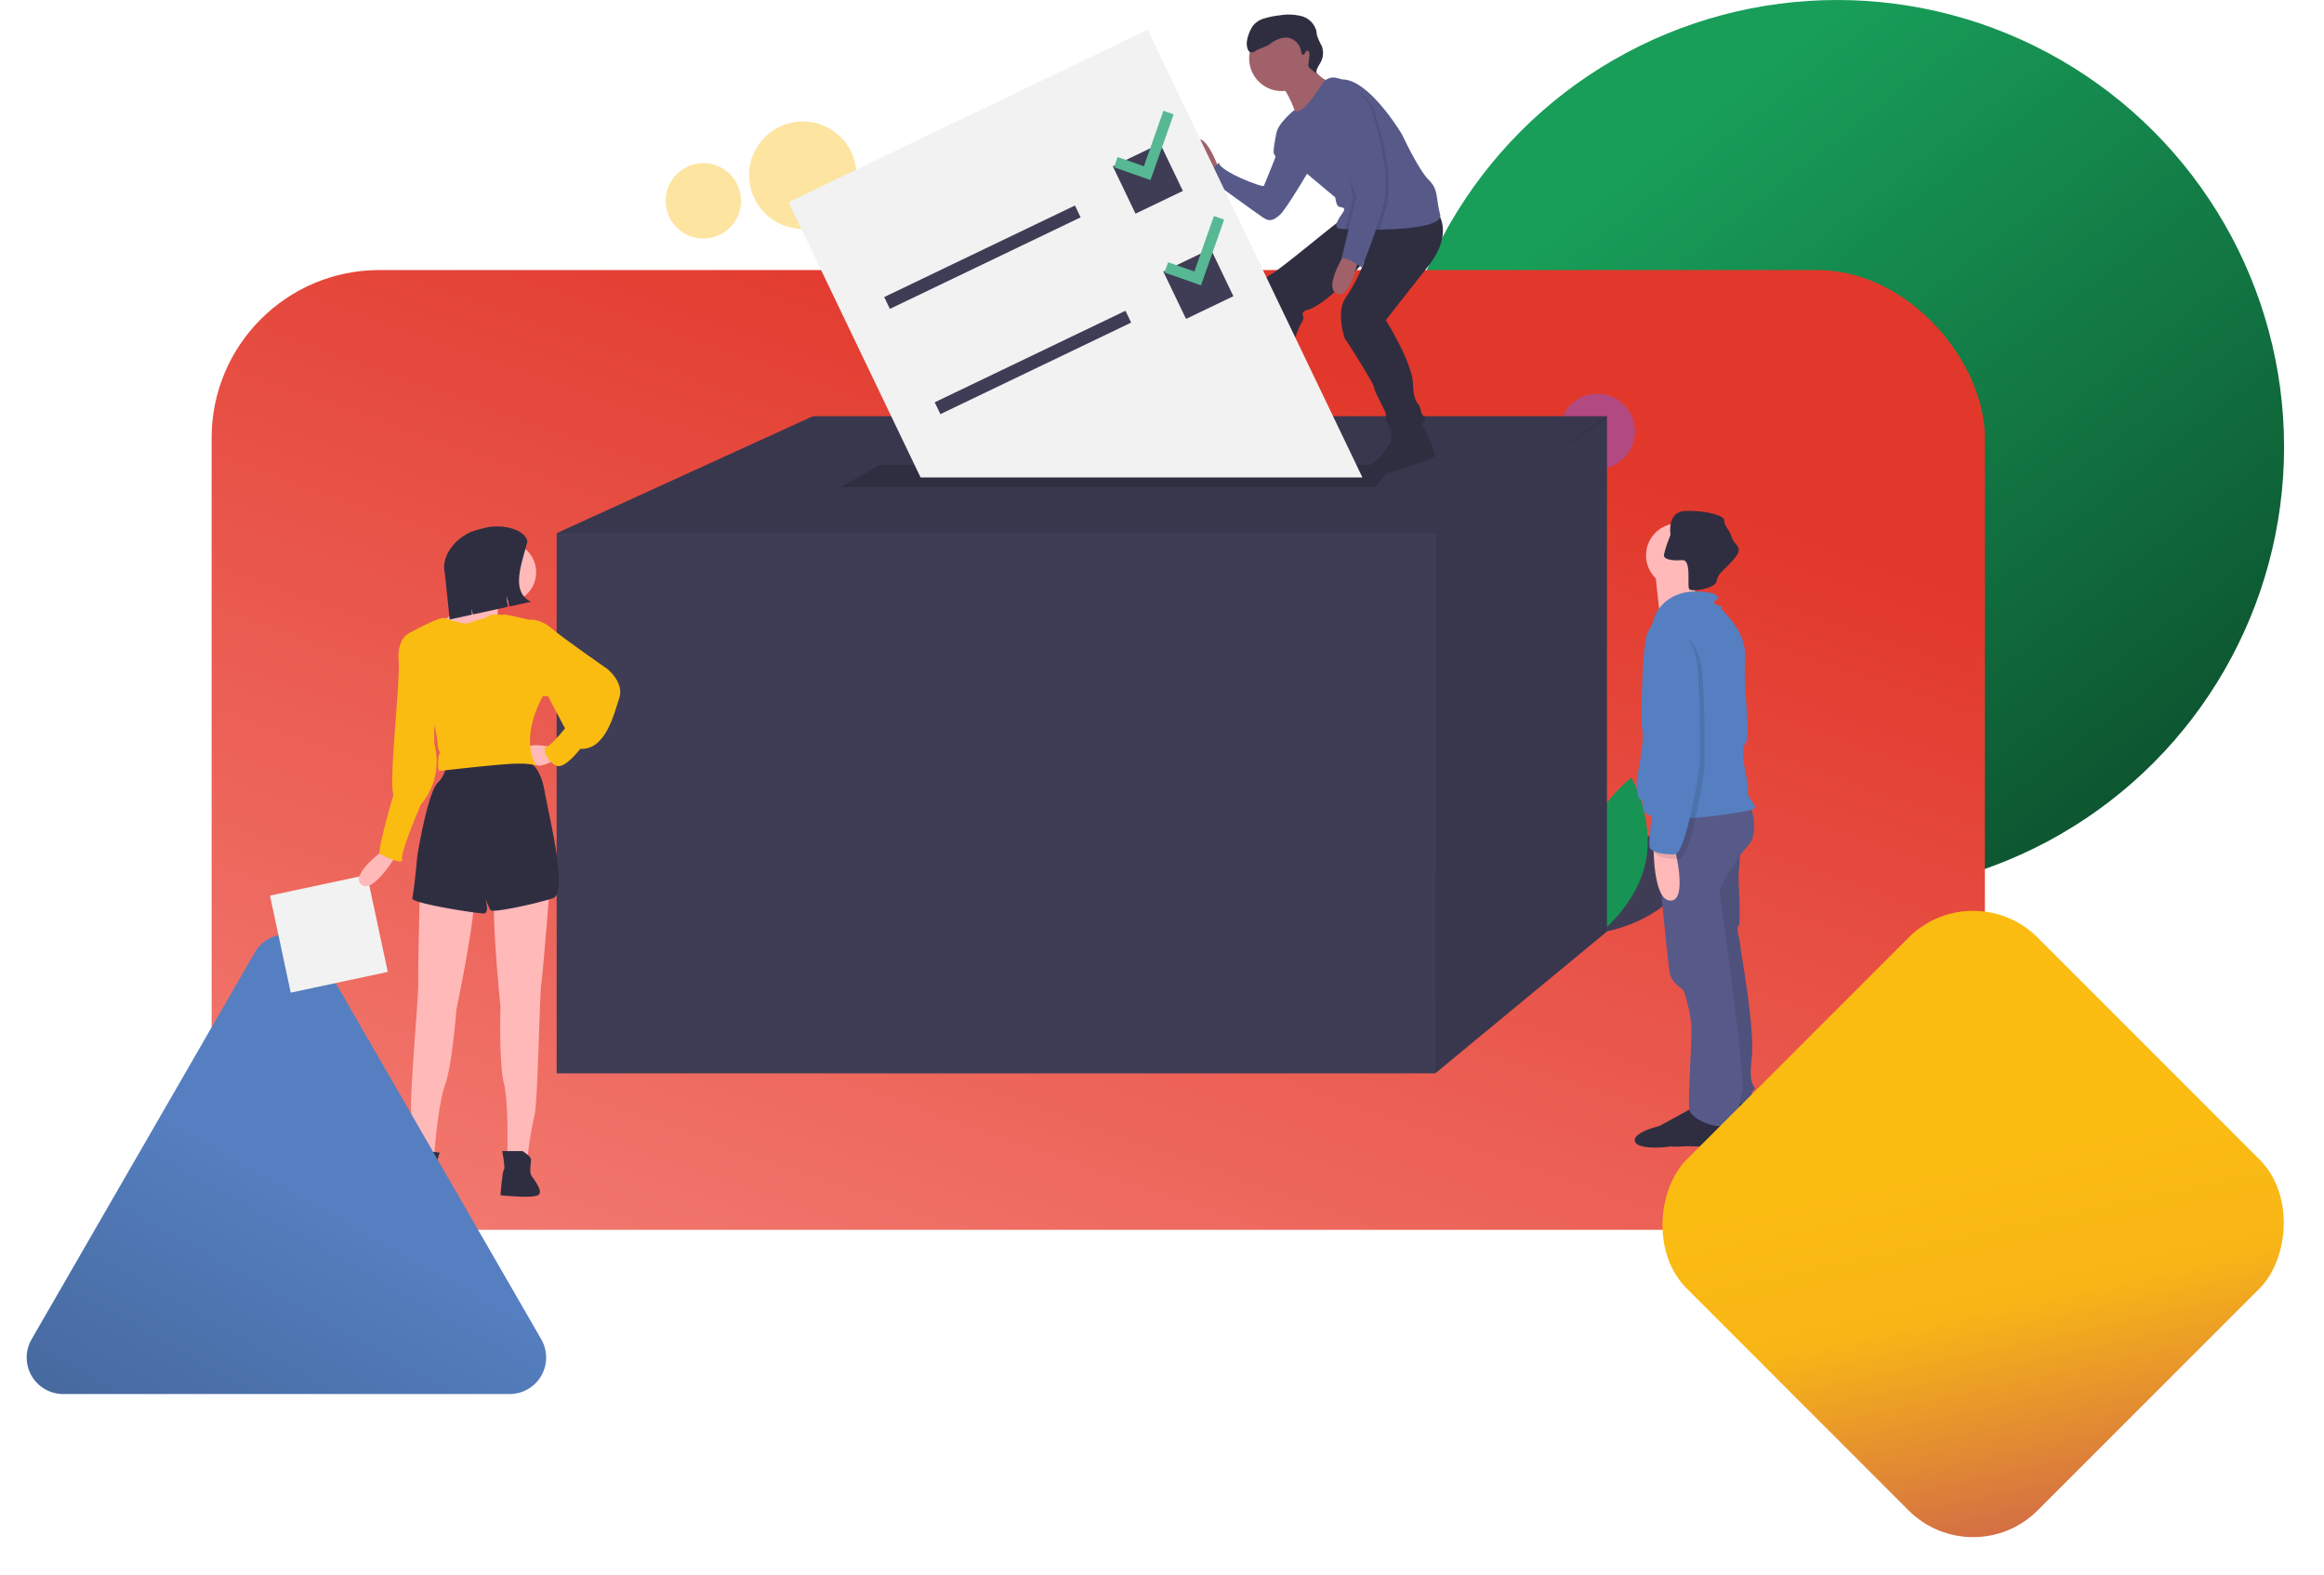 <svg xmlns="http://www.w3.org/2000/svg" xmlns:xlink="http://www.w3.org/1999/xlink" width="636.941" height="431.571" viewBox="0 0 636.941 431.571">
  <defs>
    <linearGradient id="linear-gradient" x1="0.405" y1="0.088" x2="1" y2="0.853" gradientUnits="objectBoundingBox">
      <stop offset="0" stop-color="#189e59"/>
      <stop offset="1" stop-color="#0c4f2d"/>
    </linearGradient>
    <linearGradient id="linear-gradient-2" x1="0.726" y1="0.169" x2="-0.25" y2="1.678" gradientUnits="objectBoundingBox">
      <stop offset="0" stop-color="#e1382b"/>
      <stop offset="1" stop-color="#ffaaa4"/>
    </linearGradient>
    <linearGradient id="linear-gradient-3" x1="0.585" y1="0.598" x2="-0.402" y2="2.137" gradientUnits="objectBoundingBox">
      <stop offset="0" stop-color="#557fc0"/>
      <stop offset="1" stop-color="#2b4060"/>
    </linearGradient>
    <linearGradient id="linear-gradient-4" x1="0.4" y1="0.4" x2="1.088" y2="0.842" gradientUnits="objectBoundingBox">
      <stop offset="0" stop-color="#fbbc12"/>
      <stop offset="0.376" stop-color="#f8b616"/>
      <stop offset="1" stop-color="#cf664a"/>
    </linearGradient>
  </defs>
  <g id="Group_21" data-name="Group 21" transform="translate(-872 -1688)">
    <circle id="Ellipse_8" data-name="Ellipse 8" cx="122.5" cy="122.5" r="122.5" transform="translate(1253 1688)" fill="url(#linear-gradient)"/>
    <rect id="Rectangle_25" data-name="Rectangle 25" width="486" height="263" rx="46" transform="translate(930 1762)" fill="url(#linear-gradient-2)"/>
    <circle id="Ellipse_3" data-name="Ellipse 3" cx="10.327" cy="10.327" r="10.327" transform="translate(1299.435 1795.887)" fill="#6c63ff" opacity="0.4"/>
    <circle id="Ellipse_4" data-name="Ellipse 4" cx="14.722" cy="14.722" r="14.722" transform="translate(1077.298 1721.281)" fill="#fbbc12" opacity="0.4"/>
    <circle id="Ellipse_5" data-name="Ellipse 5" cx="10.327" cy="10.327" r="10.327" transform="translate(1054.446 1732.707)" fill="#fbbc12" opacity="0.4"/>
    <path id="Path_9" data-name="Path 9" d="M923.556,582.083c-8.16,8.934-8.456,21.948-8.456,21.948s12.934-1.471,21.094-10.4,8.456-21.948,8.456-21.948S931.716,573.149,923.556,582.083Z" transform="translate(394.856 1339.618)" fill="#3f3d56"/>
    <path id="Path_10" data-name="Path 10" d="M923.386,573.182c-2.469,11.845-12.849,19.7-12.849,19.7s-6.376-11.349-3.907-23.193,12.848-19.7,12.848-19.7S925.855,561.338,923.386,573.182Z" transform="translate(399.636 1351.089)" fill="#179454"/>
    <path id="Path_11" data-name="Path 11" d="M454.608,233.581v141.2l-47.068,38.882H166.746V265.642l70.26-32.061Z" transform="translate(857.815 1568.467)" fill="#3f3d56"/>
    <path id="Path_12" data-name="Path 12" d="M454.608,233.581v.566l-16.9,11.31-30.171,20.185H166.746l70.26-32.061Z" transform="translate(857.815 1568.467)" opacity="0.1"/>
    <path id="Path_13" data-name="Path 13" d="M724.911,233.581v141.2l-47.068,38.882.341-148.365,29.83-19.844,16.624-11.876Z" transform="translate(587.513 1568.467)" opacity="0.1"/>
    <path id="Path_14" data-name="Path 14" d="M478.463,267.953H331.8l10.914-6.139H483.238Z" transform="translate(770.522 1553.535)" fill="#2f2e41"/>
    <g id="Group_20" data-name="Group 20" transform="translate(0 -1)">
      <path id="Path_15" data-name="Path 15" d="M1023.3,738.332s2.843,11.89.258,12.407-15.25.35-18.351.867-9.563-.35-9.563-2.676,6.72-3.877,6.72-3.877,9.563-5.169,9.822-5.428S1023.3,738.332,1023.3,738.332Z" transform="translate(328.257 1251.481)" fill="#2f2e41"/>
      <path id="Path_16" data-name="Path 16" d="M1033.163,588.207s-.775,8.788-.775,9.563.775,12.924,0,13.44.517,4.136.517,5.428,4.135,22.745,3.1,31.017,1.551,7.5.775,8.271-.775.775-.775,2.326-8.271,2.843-8.271,2.843l-9.045-57.122,4.652-17.059Z" transform="translate(316.071 1331.56)" fill="#575a89"/>
      <path id="Path_17" data-name="Path 17" d="M1033.163,588.207s-.775,8.788-.775,9.563.775,12.924,0,13.44.517,4.136.517,5.428,4.135,22.745,3.1,31.017,1.551,7.5.775,8.271-.775.775-.775,2.326-8.271,2.843-8.271,2.843l-9.045-57.122,4.652-17.059Z" transform="translate(316.071 1331.56)" opacity="0.1"/>
      <path id="Path_18" data-name="Path 18" d="M1015.334,744.53s2.585,9.3,0,9.822-15.25-.592-18.351-.075-9.563.592-9.563-1.734,6.72-3.877,6.72-3.877,9.563-5.169,9.822-5.428S1015.334,744.53,1015.334,744.53Z" transform="translate(332.609 1248.902)" fill="#2f2e41"/>
      <path id="Path_19" data-name="Path 19" d="M1025.636,567.713s3.1,7.5-.517,11.373-7.754,11.631-7.754,12.148,7.237,51.953,6.2,55.313-.775,5.428-.517,5.945-2.585,3.36-5.686,3.36-7.754-2.326-8.271-4.394.775-19.9.517-23.262a38.952,38.952,0,0,0-2.068-9.3c-.517-1.034-3.36-2.068-3.877-5.169s-4.652-42.648-3.36-43.94S1025.636,567.713,1025.636,567.713Z" transform="translate(325.925 1341.715)" fill="#575a89"/>
      <circle id="Ellipse_6" data-name="Ellipse 6" cx="8.788" cy="8.788" r="8.788" transform="translate(1323.131 1832.403)" fill="#ffb9b9"/>
      <path id="Path_20" data-name="Path 20" d="M1010.829,430.857s-1.809,9.563-.517,10.6-9.822,2.585-9.822,2.585-1.292-12.665-1.551-13.957S1010.829,430.857,1010.829,430.857Z" transform="translate(326.518 1414.729)" fill="#ffb9b9"/>
      <path id="Path_21" data-name="Path 21" d="M993.418,450.763s3.1-9.046,15.767-6.462c0,0,2.326.775,1.551,1.551s-1.551.775-.517,1.551,2.326,0,1.551.775,6.979,5.428,6.462,14.216,1.809,21.195,0,23.262,1.292,11.114.775,12.924,3.1,4.136,1.551,4.911-29.466,5.428-30.241,0-.259-1.551-1.034-2.843-1.034-3.619-.517-6.462,1.809-9.822,1.292-12.407,0-24.3,1.551-26.881A13.413,13.413,0,0,0,993.418,450.763Z" transform="translate(332.039 1407.229)" fill="#557fc0"/>
      <path id="Path_22" data-name="Path 22" d="M1004.074,591.82s3.877,14.733-1.034,14.733-4.652-15.25-4.652-15.25Z" transform="translate(326.809 1329.239)" fill="#ffb9b9"/>
      <path id="Path_23" data-name="Path 23" d="M1004.43,409.2c0,.75,1.086,1.225,2.768,1.334h0a14.08,14.08,0,0,0,2.14-.041c1.075-.1,1.52.912,1.7,2.246.3,2.2-.119,5.283.364,5.766.667.667,5.529,0,7.049-1.515a1.405,1.405,0,0,0,.447-.812,4.319,4.319,0,0,1,1.3-2.412c.9-.98,2.174-2.065,3.613-3.792,2.585-3.1,0-3.36-.775-5.686s-2.068-3.1-2.068-4.652-5.945-2.843-10.856-2.585-3.877,6.462-3.877,6.462-.292.75-.641,1.716a26.944,26.944,0,0,0-1.148,3.727,1.883,1.883,0,0,0-.021.243Z" transform="translate(323.612 1431.988)" fill="#2f2e41"/>
      <path id="Path_24" data-name="Path 24" d="M1002.408,466.764s8.788-.517,9.563,12.407.517,25.072.517,25.33-3.619,24.813-6.979,24.813-5.945-.517-6.72-1.809,2.068-19.9,2.068-19.9,1.292-19.644-.775-25.847S997.757,467.539,1002.408,466.764Z" transform="translate(326.666 1395.105)" opacity="0.1"/>
      <path id="Path_25" data-name="Path 25" d="M999.668,464.021s8.788-.517,9.563,12.407.517,25.072.517,25.33-3.619,24.813-6.979,24.813-5.945-.517-6.72-1.809,2.068-19.9,2.068-19.9,1.292-19.644-.775-25.847S995.015,464.8,999.668,464.021Z" transform="translate(328.115 1396.556)" fill="#557fc0"/>
    </g>
    <path id="Path_26" data-name="Path 26" d="M686.444,186.752s-3.83-10.851-6.6-7.447,4.255,9.149,4.255,9.149Z" transform="translate(519.614 1547.481)" fill="#a0616a"/>
    <path id="Path_27" data-name="Path 27" d="M708.359,173.273l-2.3.854s-1.1,4.891-.675,5.742.638.213,0,1.915-2.553,6.17-2.766,6.809-12.341-4.043-12.341-6.383c0,0-2.553,2.979-3.83,3.617,0,0,14.043,10.213,15.958,11.49s2.979.638,4.681-.851,8.936-13.83,8.936-13.83Z" transform="translate(515.785 1550.322)" fill="#575a89"/>
    <path id="Path_28" data-name="Path 28" d="M695.257,332.063s.213,2.34.638,2.553,3.617,5.532,0,6.6-5.745.638-6.6,1.064-15.745,1.277-15.958-1.064,7.234-2.766,7.234-2.766,6.809-4.468,7.872-6.809S695.257,332.063,695.257,332.063Z" transform="translate(522.716 1467.065)" fill="#2f2e41"/>
    <path id="Path_29" data-name="Path 29" d="M795.088,342.628s5.106,8.724,3.83,9.787-13.709,4.941-15.532,5.107c-2.341.213-4.043-1.7-2.128-2.766s5.958-5.532,5.958-7.021V343.9Z" transform="translate(466.078 1460.755)" fill="#2f2e41"/>
    <path id="Path_30" data-name="Path 30" d="M758.873,221.6s4.468,5.532-2.553,14.468l-11.7,14.894s7.234,11.49,7.447,17.447,1.7,4.681,2.128,7.234,2.34,1.277.851,3.192-7.021,3.617-8.724,2.128a5.275,5.275,0,0,1-1.7-4.255c0-.851-2.979-5.745-3.192-7.234s-8.085-13.617-8.085-13.617-2.553-7.234.426-11.277a42.738,42.738,0,0,0,4.947-9.776s-8.777,10.627-14.947,13.181c0,0-2.34.426-1.915,1.489s0,1.7-.638,2.766-5.106,13.4-6.6,16.6-.851,5.106-2.553,6.17-9.362.213-9.362-.851a21.69,21.69,0,0,1,1.7-5.319c.638-1.489,5.745-18.724,5.319-21.7s.213-7.021,3.4-8.724,19.362-15.532,20.213-15.532S758.873,221.6,758.873,221.6Z" transform="translate(507.186 1524.765)" fill="#2f2e41"/>
    <circle id="Ellipse_7" data-name="Ellipse 7" cx="8.936" cy="8.936" r="8.936" transform="translate(1214.356 1695.083)" fill="#a0616a"/>
    <path id="Path_31" data-name="Path 31" d="M736.757,133.531s2.766,4.894,6.17,5.532-8.936,10.426-8.936,10.426-2.979-9.362-5.532-9.787S736.757,133.531,736.757,133.531Z" transform="translate(493.77 1571.34)" fill="#a0616a"/>
    <path id="Path_32" data-name="Path 32" d="M727.992,158.437c0,2.766,8.3,10.639,8.3,10.639l7.872,6.6s.213,2.34,1.064,2.553,1.915.213,1.064,1.489-2.979,4.043-1.064,4.468a15.64,15.64,0,0,0,1.743.166c.511.03,1.111.057,1.785.083,1.574.055,3.545.091,5.679.077q.91,0,1.851-.021c8.045-.16,17.364-1.085,16.6-4.134-1.277-5.106-.426-6.809-3.192-9.575s-7.234-12.341-7.234-12.341-8.936-15.107-16.383-15.107l-1.547-.406a3.542,3.542,0,0,0-3.866,1.485c-1.494,2.275-3.849,5.692-5.226,6.794-2.128,1.7-2.46.481-2.46.481S727.992,155.671,727.992,158.437Z" transform="translate(493.811 1566.434)" fill="#575a89"/>
    <path id="Path_33" data-name="Path 33" d="M764.152,244.628s-6.17,9.575-2.341,11.277,5.958-10,5.958-10Z" transform="translate(476.588 1512.584)" fill="#a0616a"/>
    <path id="Path_34" data-name="Path 34" d="M726.227,117.223c-.343-.043-.451-.476-.509-.817a4.591,4.591,0,0,0-3.5-3.851,4.951,4.951,0,0,0-2.083.168,7.9,7.9,0,0,0-2.673,1.316,4.41,4.41,0,0,1-1.336.839c-.335.1-1.759.731-2.092.839-.731.235-1.337,1-2.09.849-.721-.145-.994-1.015-1.11-1.741-.264-1.654.683-4.121,1.624-5.507a5.841,5.841,0,0,1,3.131-2.05,22.5,22.5,0,0,1,4.343-.863,14.043,14.043,0,0,1,5.951.255,5.682,5.682,0,0,1,3.995,4.087c.074.41.088.831.179,1.237a18.4,18.4,0,0,0,1.261,2.769,5.332,5.332,0,0,1-.163,4.323c-.531,1.067-1.453,2.092-1.254,3.267l-1.642-1.295a1.193,1.193,0,0,1-.548-1.4l.239-2.056a1.809,1.809,0,0,0-.107-1.112C727.116,115.212,726.8,117.295,726.227,117.223Z" transform="translate(502.908 1585.788)" fill="#2f2e41"/>
    <path id="Path_35" data-name="Path 35" d="M768.565,179.79l-2,8.334c2.021.072,4.7.111,7.53.055.715-2.145,1.4-4.381,1.921-6.475,1.915-7.66-1.277-19.362-2.979-24.894a10.68,10.68,0,0,0-5.958-7.021,19.4,19.4,0,0,0-4.894,2.553C759.416,154.257,768.565,179.79,768.565,179.79Z" transform="translate(476.005 1562.741)" opacity="0.1"/>
    <path id="Path_36" data-name="Path 36" d="M769.258,184.156l-2.087,8.677c.511.03,1.111.057,1.785.083,1.574.055,3.545.091,5.679.077.768-2.279,1.511-4.683,2.07-6.921,1.915-7.66-1.277-19.362-2.979-24.894s-5.426.532-5.426.532,1.489-3.617-1.277-1.7S769.258,184.156,769.258,184.156Z" transform="translate(473.61 1557.95)" opacity="0.1"/>
    <path id="Path_37" data-name="Path 37" d="M765.269,148.886a10.68,10.68,0,0,1,5.958,7.021c1.7,5.532,4.894,17.234,2.979,24.894a143.451,143.451,0,0,1-5.957,17.235s-4.043-2.979-5.532-2.34l4.043-16.809s-9.149-25.532-6.383-27.448A19.4,19.4,0,0,1,765.269,148.886Z" transform="translate(476.96 1563.219)" fill="#575a89"/>
    <path id="Path_38" data-name="Path 38" d="M458.916,131.5,400.05,8.828,301.62,56.062l36.2,75.435Z" transform="translate(786.485 1687.331)" fill="#f2f2f2"/>
    <rect id="Rectangle_26" data-name="Rectangle 26" width="57.988" height="3.599" transform="translate(1114.335 1769.399) rotate(-25.635)" fill="#3f3d56"/>
    <rect id="Rectangle_27" data-name="Rectangle 27" width="57.988" height="3.599" transform="translate(1128.177 1798.243) rotate(-25.635)" fill="#3f3d56"/>
    <rect id="Rectangle_28" data-name="Rectangle 28" width="14.397" height="14.397" transform="translate(1176.985 1733.568) rotate(-25.635)" fill="#3f3d56"/>
    <rect id="Rectangle_29" data-name="Rectangle 29" width="14.397" height="14.397" transform="translate(1190.827 1762.412) rotate(-25.635)" fill="#3f3d56"/>
    <path id="Path_39" data-name="Path 39" d="M504.522,55.924l-5.345,15.209L491.97,68.6l-.986,2.806,10,3.515,6.341-18.011Z" transform="translate(686.336 1662.424)" fill="#57b894"/>
    <path id="Path_40" data-name="Path 40" d="M533.9,117.146l-5.345,15.209-7.206-2.532-.986,2.805,10,3.515,6.341-18.011Z" transform="translate(670.798 1630.045)" fill="#57b894"/>
    <path id="left_leg" data-name="left leg" d="M288.154,613.4s-1.861,23.258-2.326,26.515-.93,32.562-1.861,35.818a106.21,106.21,0,0,0-1.861,11.164h-5.582s.465-14.42-.93-20-.93-20.933-.93-20.933-2.791-27.445-1.4-31.166S288.154,613.4,288.154,613.4Z" transform="translate(734.506 1317.935)" fill="#ffb9b9"/>
    <path id="left_shoe" data-name="left shoe" d="M282.717,767.239s2.326,1.4,2.326,2.326-.465,3.256,0,4.187,3.721,4.652,1.861,5.582-10.234,0-10.234,0,.465-6.512.93-6.978-.465-5.117-.465-5.117Z" transform="translate(732.501 1236.193)" fill="#2f2e41"/>
    <path id="right_leg" data-name="right leg" d="M227.06,612.889s-.591,23.325-.47,26.612-2.493,32.48-1.909,35.816a106.2,106.2,0,0,1,.679,11.3l5.551.586s1.051-14.389,3.025-19.794,3.122-20.719,3.122-20.719,5.656-27,4.659-30.848S227.06,612.889,227.06,612.889Z" transform="translate(760.041 1317.871)" fill="#ffb9b9"/>
    <path id="right_shoe" data-name="right shoe" d="M222.841,766.842s-2.459,1.144-2.557,2.069.121,3.287-.439,4.163-4.189,4.235-2.436,5.356,10.177,1.074,10.177,1.074.221-6.525-.193-7.037,1-5.04,1-5.04Z" transform="translate(764.093 1236.403)" fill="#2f2e41"/>
    <path id="Polygon_6" data-name="Polygon 6" d="M69.839,15a10,10,0,0,1,17.322,0l61.182,106a10,10,0,0,1-8.661,15H17.318a10,10,0,0,1-8.661-15Z" transform="translate(872 1934)" fill="url(#linear-gradient-3)"/>
    <rect id="Rectangle_31" data-name="Rectangle 31" width="136" height="136" rx="25" transform="translate(1412.775 1927.238) rotate(45)" fill="url(#linear-gradient-4)"/>
    <g id="woman" transform="translate(946 1832.265)">
      <rect id="Rectangle_30" data-name="Rectangle 30" width="27.195" height="27.195" transform="translate(32.277 122.068) rotate(167.942)" fill="#f2f2f2"/>
      <path id="right_hand" data-name="right hand" d="M201.474,591.492s-9.769,6.978-6.512,9.769,9.769-8.373,9.769-8.373Z" transform="translate(-169.935 -503.125)" fill="#ffb9b9"/>
      <path id="pants" d="M256.484,540.15s3.721.465,5.117,8.373,6.512,27.91,2.326,29.306-16.746,4.187-17.211,3.256-1.4-3.256-1.4-3.256,1.4,4.187-.465,4.187-20-2.791-19.537-4.187,1.4-11.629,1.4-11.629,2.791-17.211,5.582-20a7.629,7.629,0,0,0,2.326-6.047Z" transform="translate(-186.336 -475.972)" fill="#2f2e41"/>
      <path id="left_hand" data-name="left hand" d="M298.273,531.687s-6.047-1.4-6.978.465,2.326,4.652,3.721,4.652a10.2,10.2,0,0,0,3.721-1.4Z" transform="translate(-221.147 -471.231)" fill="#ffb9b9"/>
      <circle id="head" cx="8.373" cy="8.373" r="8.373" transform="translate(56.193 4.171)" fill="#ffb9b9"/>
      <path id="neck" d="M259.437,438.508s-1.4,6.512-.465,6.512-6.978,4.187-6.978,4.187l-6.047-.93-1.861-2.791s9.769-6.512,9.769-10.234S259.437,438.508,259.437,438.508Z" transform="translate(-196.267 -419.917)" fill="#ffb9b9"/>
      <path id="upper_body" data-name="upper body" d="M244.285,456.169a6.819,6.819,0,0,1,1.861-.93h3.721c.465,0,6.512,1.4,6.512,1.4l3.721,20.933s-6.512,10.7-1.861,19.072c0,0-1.4-.93-7.908-.465s-18.142,1.861-18.607,1.861-.465-3.721,0-4.652-.465-.465-.465-2.791a28.456,28.456,0,0,0-1.4-6.512l-6.512-23.724s8.373-4.652,9.769-4.187,5.582,1.861,6.512,1.4A43.041,43.041,0,0,1,244.285,456.169Z" transform="translate(-185.302 -431.065)" fill="#fbbc12"/>
      <path id="left_arm" data-name="left arm" d="M290.492,458.633l1.4-.465s2.791-.465,6.047,2.326,15.351,11.164,15.351,11.164,4.652,3.721,3.256,7.908-3.721,14.42-10.7,13.955c0,0-4.187,5.582-6.512,4.652s-4.187-4.652-2.791-5.117,5.117-5.117,5.117-5.117L297,479.1h-1.4l-5.117-2.791Z" transform="translate(-220.81 -432.599)" fill="#fbbc12"/>
      <path id="right_arm" data-name="right arm" d="M218.059,465.112l-3.721.465s-3.256,1.4-2.791,7.443-2.791,33.492-1.4,36.748c0,0-4.652,15.816-3.721,16.281s6.512,3.256,6.047,1.4,5.117-14.885,5.117-14.885a18.381,18.381,0,0,0,3.721-16.746V487.9Z" transform="translate(-176.287 -436.287)" fill="#fbbc12"/>
      <path id="hair" d="M267.682,424.569l-5.914,1.288-.76-2.912.292,3.014-9.54,2.078-.42-1.607.161,1.664-6.11,1.331-1.307-12.547c-1.344-5.149,3.561-10.636,8.709-11.98l2.284-.6c3.782-.987,10.655-.09,11.642,3.692C264.994,414.587,262.049,421.814,267.682,424.569Z" transform="translate(-196.148 -403.93)" fill="#2f2e41"/>
    </g>
  </g>
</svg>
